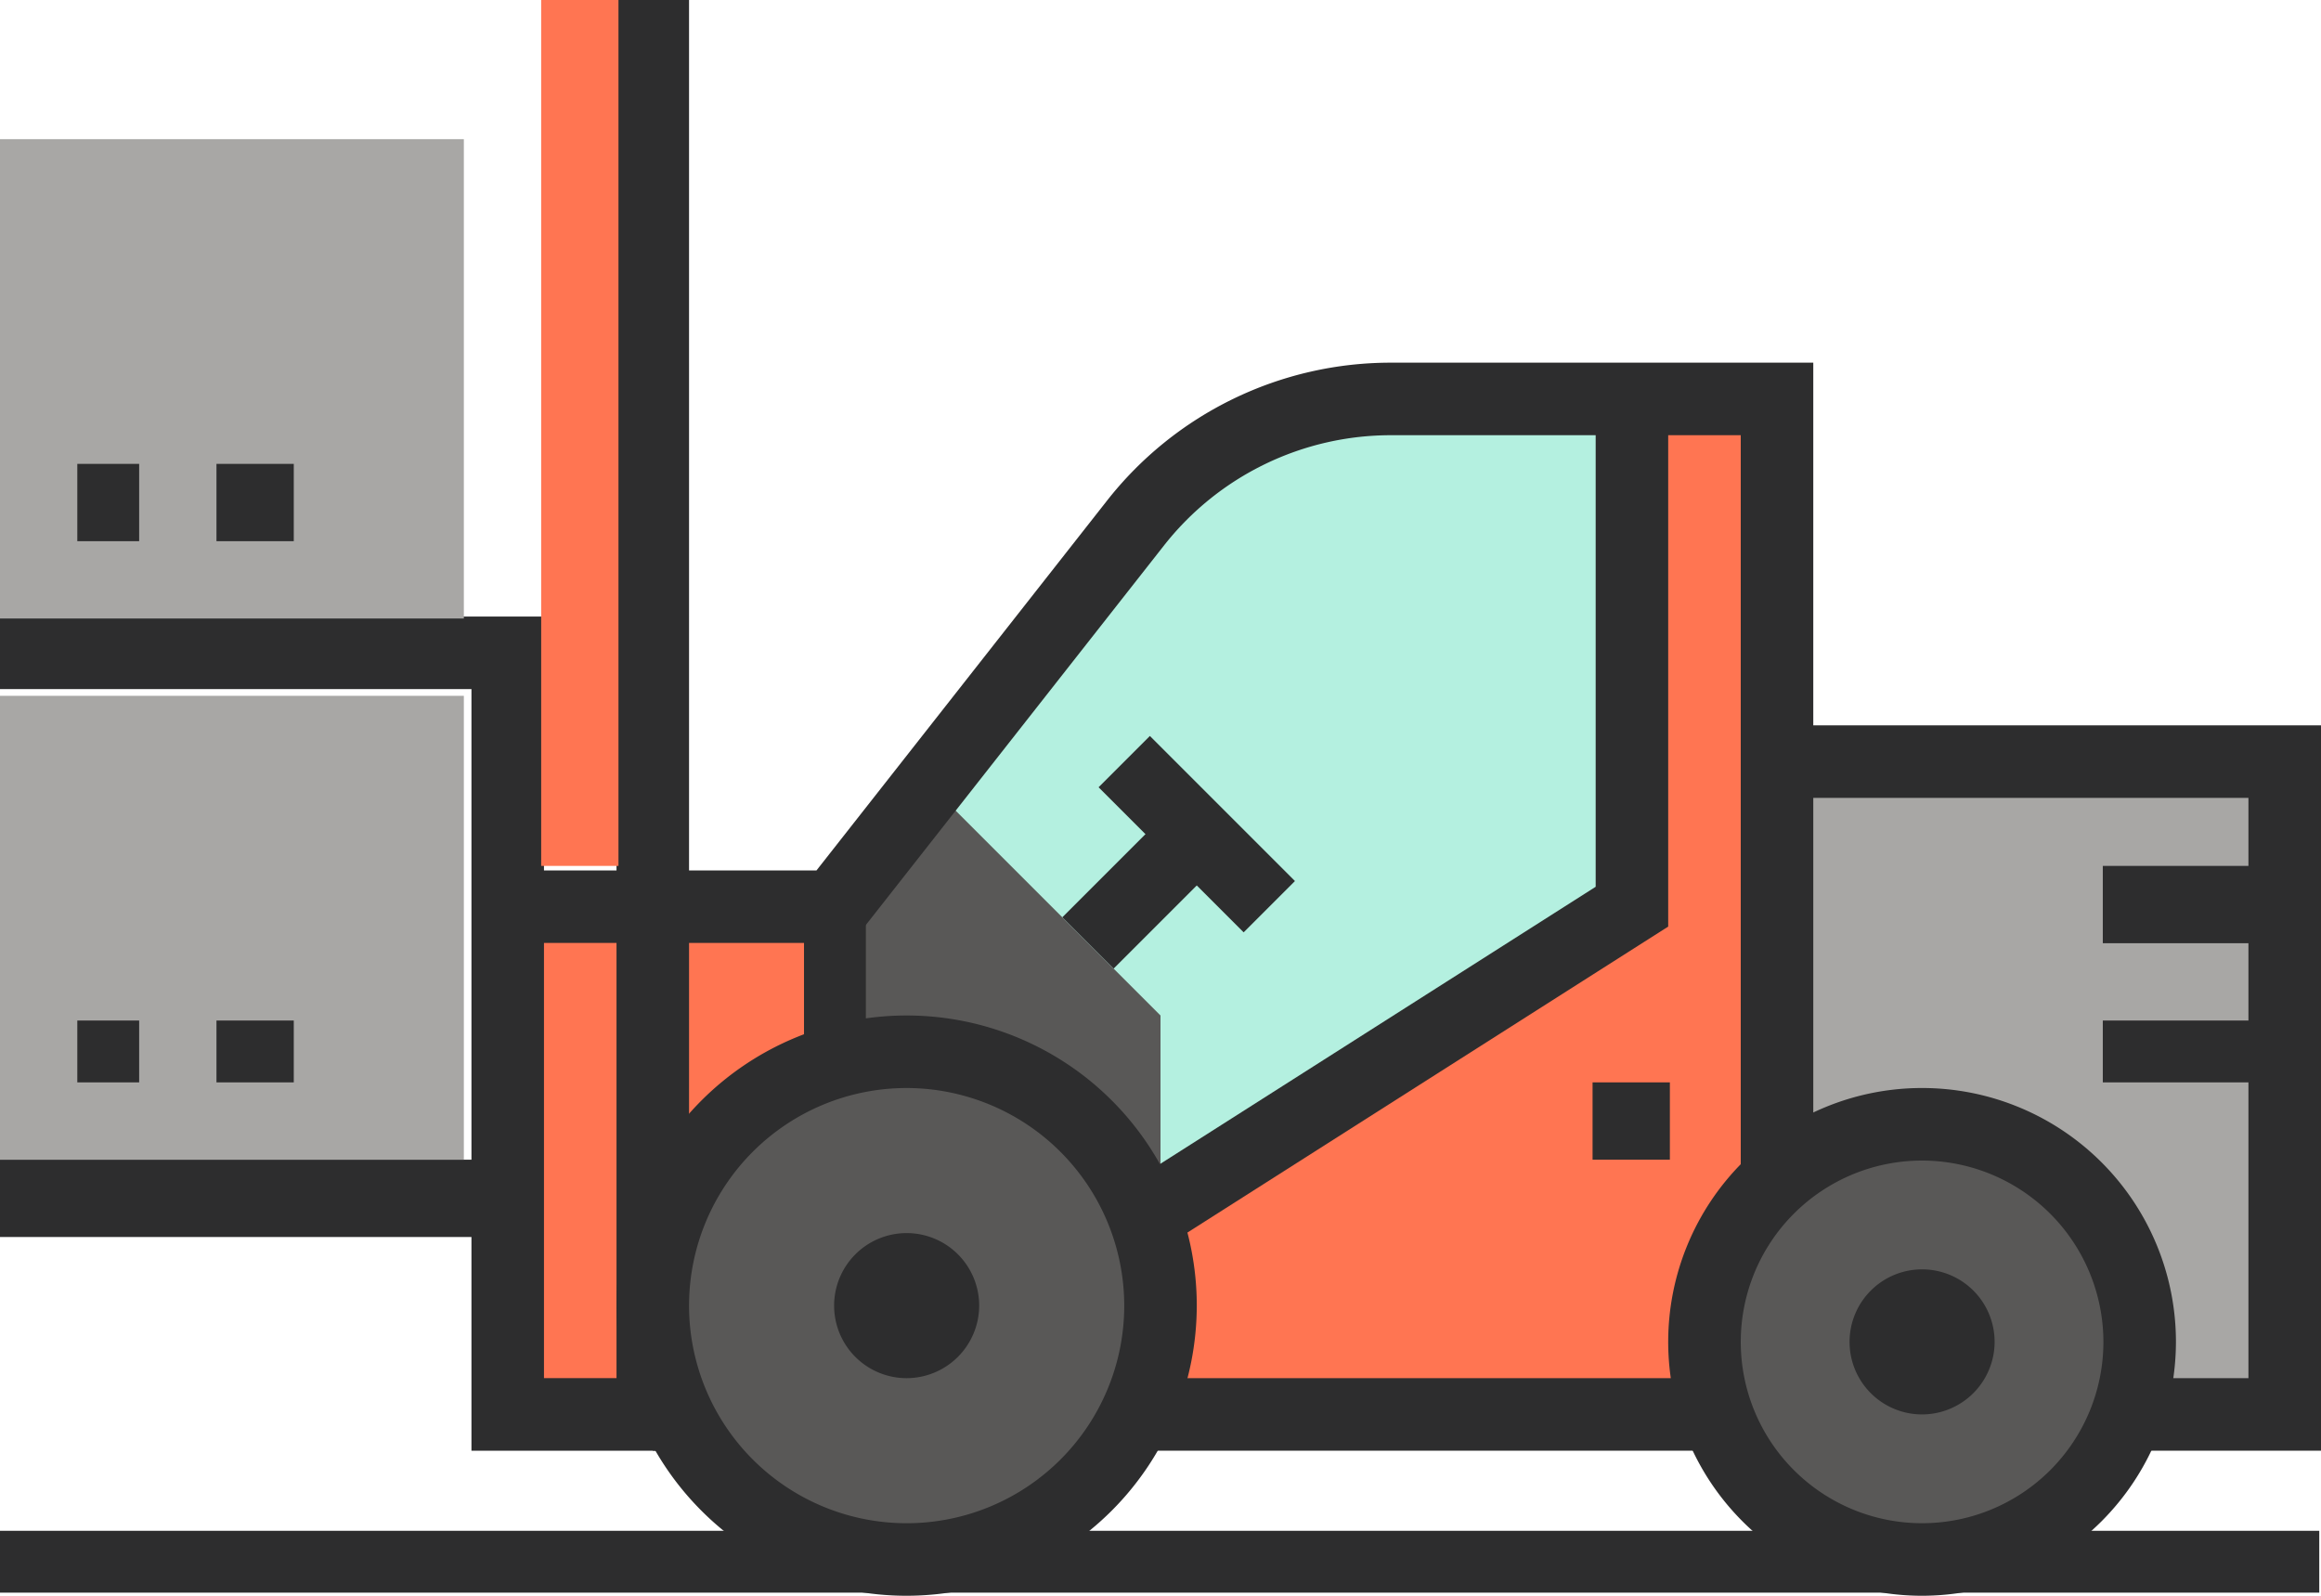 <svg xmlns="http://www.w3.org/2000/svg" width="150.112" height="103.202" viewBox="0 0 150.112 103.202"><g transform="translate(53.947 25.8)"><path d="M796,120.837l19.462-24.77A21.109,21.109,0,0,1,832.061,88H847.6v32.837L796,153.674Z" transform="translate(-796 -88)" fill="#b4f0e0"/></g><g transform="translate(114.929 49.255)"><rect width="33" height="42" transform="translate(0.071 -0.255)" fill="#a8a7a5"/></g><g transform="translate(68.707 52.288)"><rect width="9.951" height="4.691" transform="translate(0 7.036) rotate(-45)" fill="#2d2d2e"/></g><g transform="translate(53.947 25.8)"><path d="M796,153.674l51.6-32.837V88h9.382v65.674Z" transform="translate(-796 -88)" fill="#ff7552"/></g><g transform="translate(32.837 58.637)"><rect width="21" height="32" transform="translate(0.163 0.363)" fill="#ff7552"/></g><g transform="translate(53.947 51.601)"><path d="M817.109,135.8H796V117.036L803.036,110l14.073,14.073Z" transform="translate(-796 -110)" fill="#595857"/></g><g transform="translate(42.219 46.91)"><path d="M893.893,152.91H786v-4.691H889.2V110.691H858.711V106h35.182Z" transform="translate(-786 -106)" fill="#2d2d2e"/></g><g transform="translate(51.601 58.637)"><rect width="4" height="32" transform="translate(0.399 0.363)" fill="#2d2d2e"/></g><g transform="translate(32.837 23.455)"><path d="M862.438,154.019h-4.691V90.691H835.17a18.661,18.661,0,0,0-14.756,7.171l-20.165,25.666H778v-4.691h19.97l18.757-23.872A23.321,23.321,0,0,1,835.17,86h27.268Z" transform="translate(-778 -86)" fill="#2d2d2e"/></g><g transform="translate(0 98.511)"><rect width="150" height="4" transform="translate(0 0.489)" fill="#2d2d2e"/></g><g transform="translate(110.239 72.71)"><circle cx="14" cy="14" r="14" transform="translate(-0.239 0.29)" fill="#595857"/></g><g transform="translate(107.893 70.365)"><path d="M858.418,158.837a16.419,16.419,0,1,1,16.419-16.419A16.437,16.437,0,0,1,858.418,158.837Zm0-28.146a11.727,11.727,0,1,0,11.728,11.727A11.741,11.741,0,0,0,858.418,130.691Z" transform="translate(-842 -126)" fill="#2d2d2e"/></g><g transform="translate(0 75.056)"><rect width="33" height="5" transform="translate(0 -0.056)" fill="#2d2d2e"/></g><path d="M794.565,159.82H780.492V110.564H750v-4.691h35.182v49.255h4.691V66h4.691Z" transform="translate(-750 -66)" fill="#2d2d2e"/><g transform="translate(0 44.564)"><rect width="30" height="30" transform="translate(0 0.436)" fill="#a8a7a5"/></g><g transform="translate(4.691 65.674)"><rect width="4" height="4" transform="translate(0.309 0.326)" fill="#2d2d2e"/></g><g transform="translate(14.073 65.674)"><rect width="5" height="4" transform="translate(-0.073 0.326)" fill="#2d2d2e"/></g><g transform="translate(0 9.382)"><rect width="30" height="31" transform="translate(0 -0.382)" fill="#a8a7a5"/></g><g transform="translate(4.691 30.491)"><rect width="4" height="5" transform="translate(0.309 -0.491)" fill="#2d2d2e"/></g><g transform="translate(14.073 30.491)"><rect width="5" height="5" transform="translate(-0.073 -0.491)" fill="#2d2d2e"/></g><g transform="translate(52.687 25.8)"><path d="M797.445,155.653l-2.52-3.958,50.515-32.145V88h4.691v34.124Z" transform="translate(-794.926 -88)" fill="#2d2d2e"/></g><g transform="translate(119.621 82.092)"><path d="M856.691,145.382a4.691,4.691,0,1,1,4.691-4.691A4.7,4.7,0,0,1,856.691,145.382Zm0-4.695v0Z" transform="translate(-852 -136)" fill="#2d2d2e"/></g><g transform="translate(39.874 65.674)"><g transform="translate(2.345 2.345)"><circle cx="16.5" cy="16.5" r="16.5" transform="translate(-0.219 -0.019)" fill="#595857"/></g><g transform="translate(14.073 14.073)"><path d="M800.691,143.382a4.691,4.691,0,1,1,4.691-4.691A4.7,4.7,0,0,1,800.691,143.382Zm0-4.695v0Z" transform="translate(-796 -134)" fill="#2d2d2e"/></g><path d="M802.764,159.528a18.764,18.764,0,1,1,18.764-18.764A18.786,18.786,0,0,1,802.764,159.528Zm0-32.837a14.073,14.073,0,1,0,14.073,14.073A14.089,14.089,0,0,0,802.764,126.691Z" transform="translate(-784 -122)" fill="#2d2d2e"/></g><g transform="translate(103.202 70.365)"><rect width="5" height="5" transform="translate(-0.202 -0.365)" fill="#2d2d2e"/></g><g transform="translate(136.039 56.292)"><rect width="12" height="5" transform="translate(-0.039 -0.292)" fill="#2d2d2e"/></g><g transform="translate(136.039 65.674)"><rect width="12" height="4" transform="translate(-0.039 0.326)" fill="#2d2d2e"/></g><g transform="translate(71.052 47.597)"><rect width="4.691" height="13.268" transform="translate(0 3.317) rotate(-45)" fill="#2d2d2e"/></g><g transform="translate(35.183)"><rect width="5" height="56" transform="translate(-0.183)" fill="#ff7552"/></g></svg>